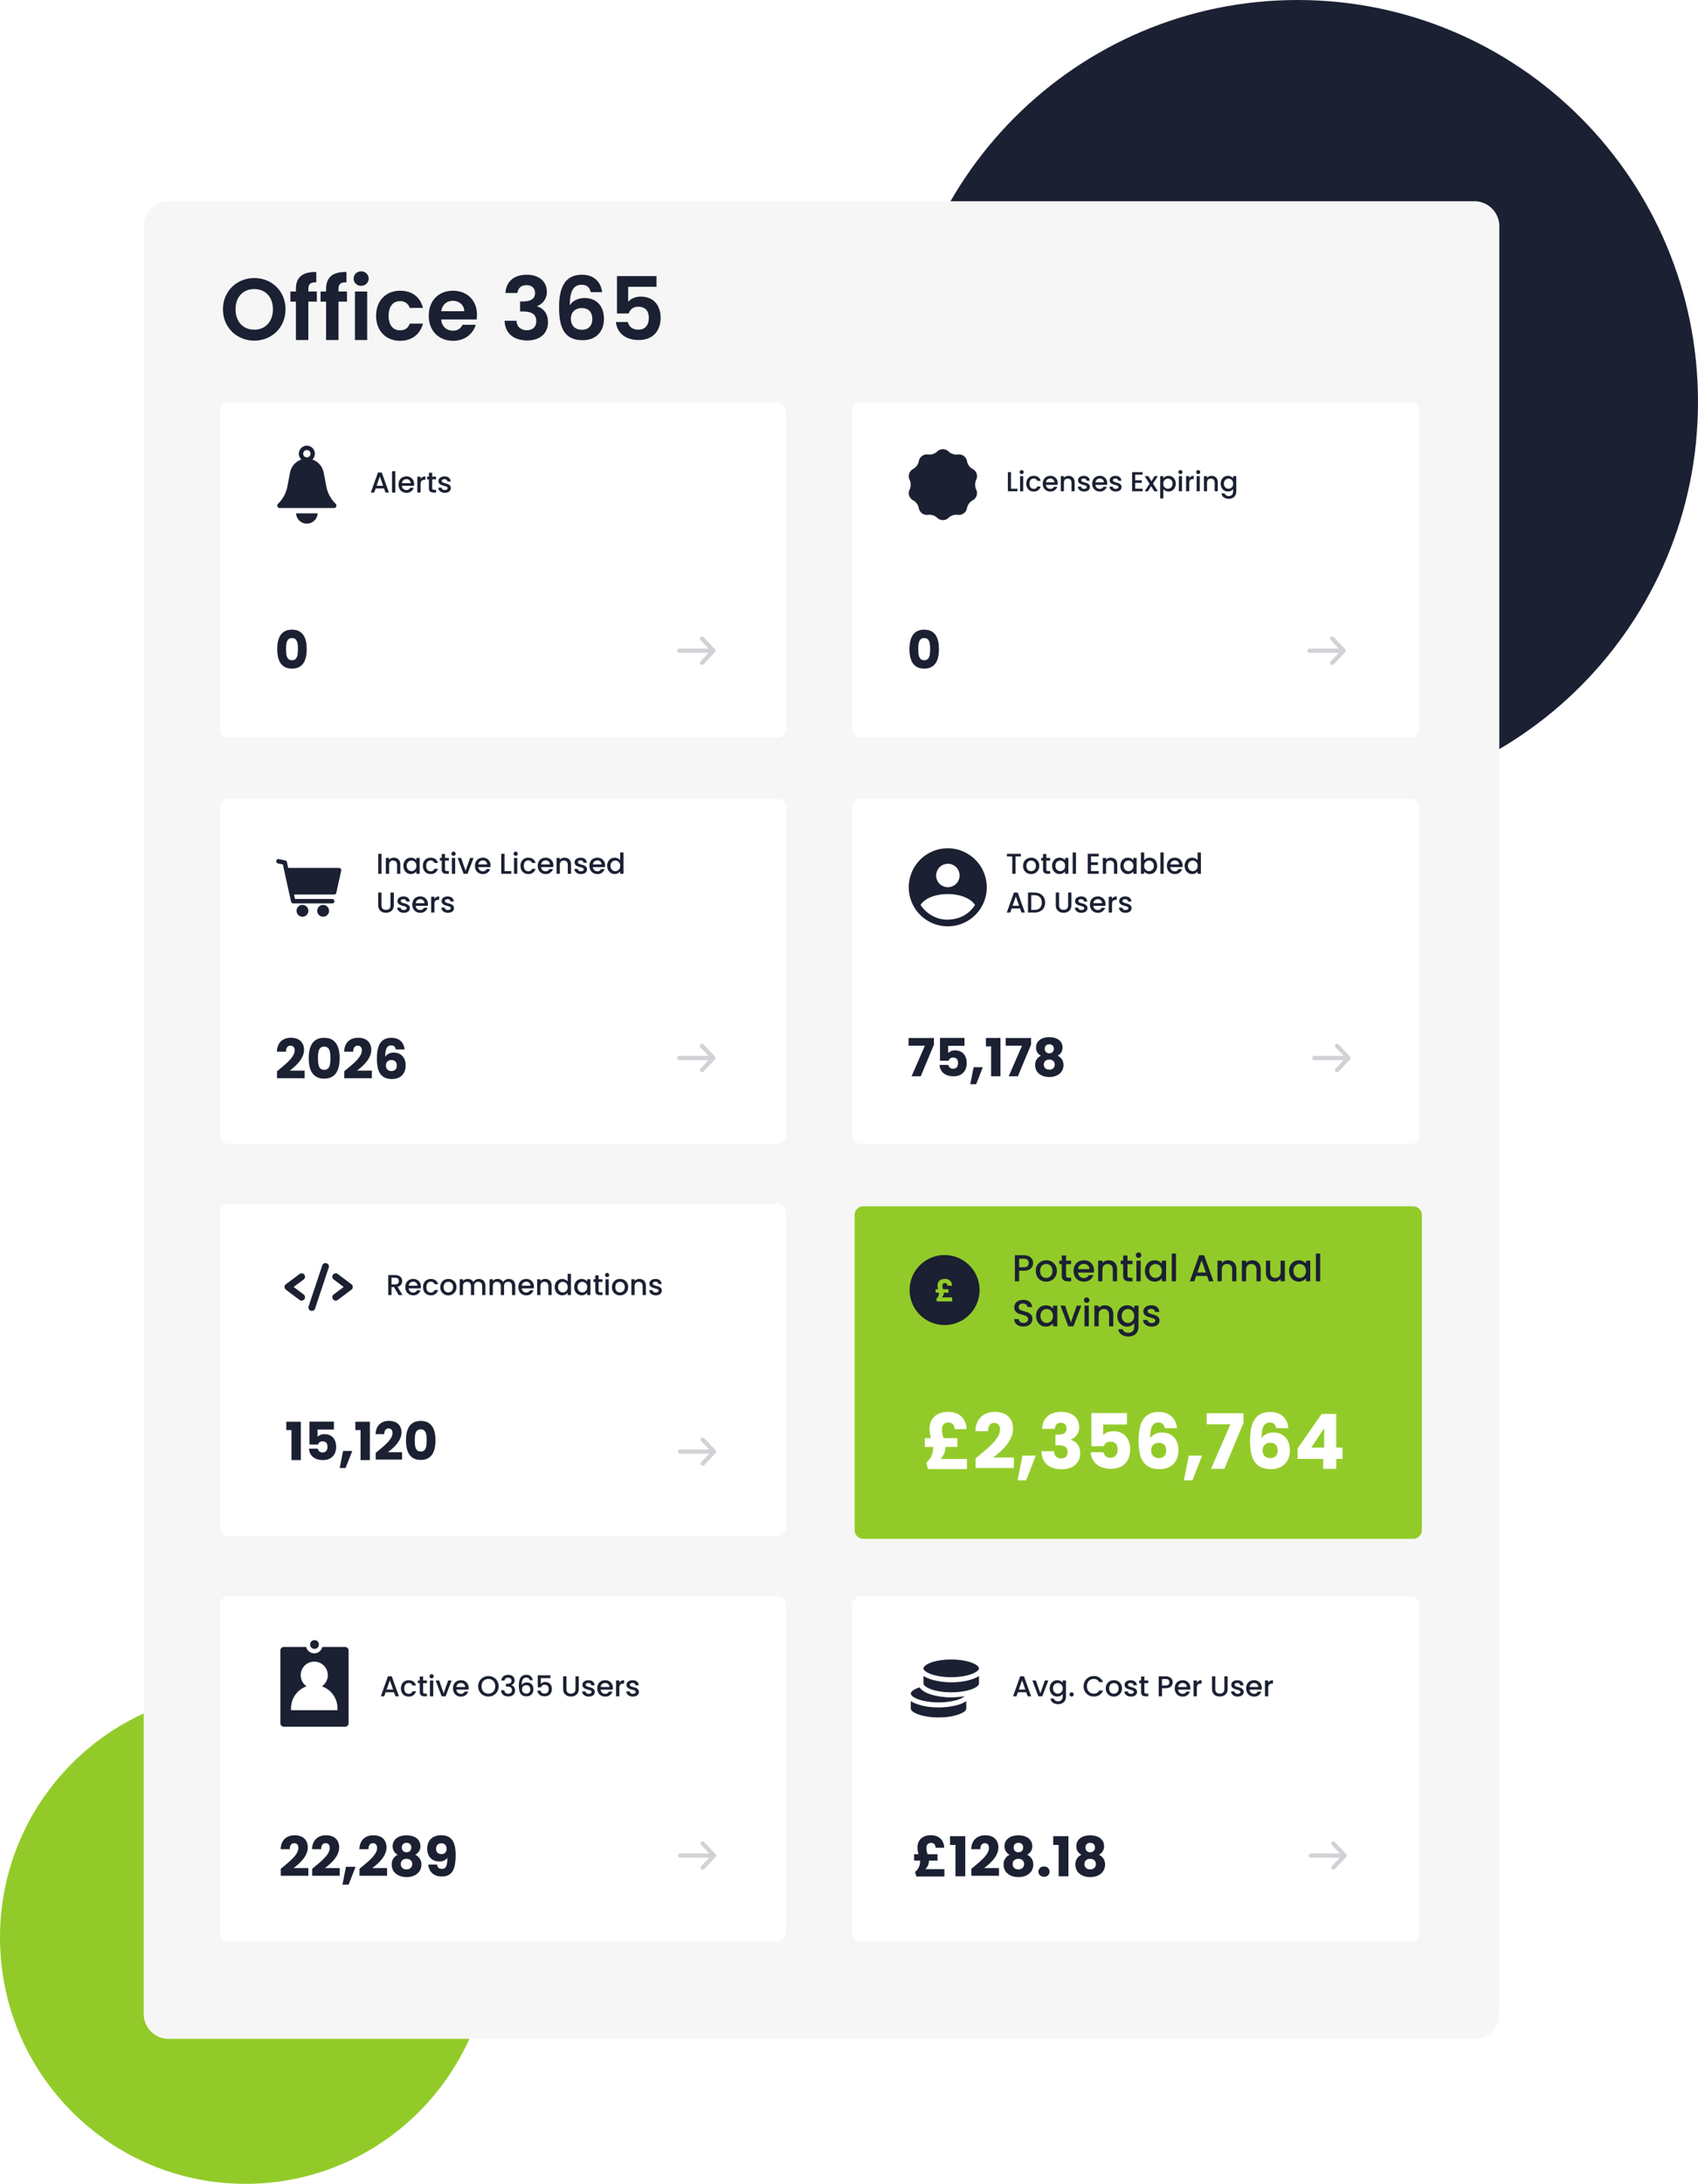 <svg xmlns="http://www.w3.org/2000/svg" xmlns:xlink="http://www.w3.org/1999/xlink" width="1359" height="1747" viewBox="0 0 1359 1747">
  <defs>
    <filter id="Path_541" x="654" y="935" width="514" height="326" filterUnits="userSpaceOnUse">
      <feOffset dx="2" dy="2" input="SourceAlpha"/>
      <feGaussianBlur stdDeviation="10" result="blur"/>
      <feFlood flood-color="#1b2032" flood-opacity="0.149"/>
      <feComposite operator="in" in2="blur"/>
      <feComposite in="SourceGraphic"/>
    </filter>
  </defs>
  <g id="Group_607" data-name="Group 607" transform="translate(10486 -3014)">
    <path id="Path_537" data-name="Path 537" d="M196.5,0C305.024,0,393,88.2,393,197S305.024,394,196.5,394,0,305.8,0,197,87.976,0,196.5,0Z" transform="translate(-10486 4367)" fill="#92cb29"/>
    <path id="Path_538" data-name="Path 538" d="M320.5,0C497.507,0,641,143.94,641,321.5S497.507,643,320.5,643,0,499.06,0,321.5,143.493,0,320.5,0Z" transform="translate(-9768 3014)" fill="#1b2032"/>
    <path id="Path_539" data-name="Path 539" d="M20,0H1065a20,20,0,0,1,20,20V1450a20,20,0,0,1-20,20H20a20,20,0,0,1-20-20V20A20,20,0,0,1,20,0Z" transform="translate(-10371 3175)" fill="#f6f6f6"/>
    <path id="Path_549" data-name="Path 549" d="M52.5-24.57c0-14.63-11.06-24.99-24.99-24.99C13.72-49.56,2.45-39.2,2.45-24.57,2.45-9.87,13.72.49,27.51.49,41.37.49,52.5-9.87,52.5-24.57Zm-39.97,0c0-9.94,6.09-16.17,14.98-16.17,8.82,0,14.91,6.23,14.91,16.17S36.33-8.26,27.51-8.26C18.62-8.26,12.53-14.63,12.53-24.57ZM60.83,0h9.94V-30.73h6.79v-8.05H70.77v-1.61c0-4.34,1.61-5.88,6.37-5.74v-8.26c-10.92-.28-16.31,4.13-16.31,13.65v1.96H56.42v8.05h4.41ZM84.98,0h9.94V-30.73h6.79v-8.05H94.92v-1.61c0-4.34,1.61-5.88,6.37-5.74v-8.26c-10.92-.28-16.31,4.13-16.31,13.65v1.96H80.57v8.05h4.41Zm23.1,0h9.8V-38.78h-9.8Zm4.97-43.4a5.789,5.789,0,0,0,6.02-5.74,5.789,5.789,0,0,0-6.02-5.74,5.747,5.747,0,0,0-6.02,5.74A5.747,5.747,0,0,0,113.05-43.4Zm11.97,24.01C125.02-7.21,133,.63,144.2.63c9.66,0,16.17-5.46,18.27-13.72H151.9c-1.19,3.5-3.71,5.32-7.77,5.32-5.46,0-9.1-4.06-9.1-11.62s3.64-11.69,9.1-11.69a7.618,7.618,0,0,1,7.77,5.39h10.57c-2.1-8.68-8.61-13.72-18.27-13.72C133-39.41,125.02-31.57,125.02-19.39Zm61.32-11.97c5.04,0,9.1,3.22,9.24,8.33H177.17C177.94-28.35,181.65-31.36,186.34-31.36Zm18.41,19.18H194.18a7.991,7.991,0,0,1-7.77,4.69c-4.9,0-8.82-3.22-9.31-8.96h28.35a22.907,22.907,0,0,0,.28-3.78c0-11.55-7.91-19.18-19.11-19.18-11.48,0-19.46,7.77-19.46,20.02,0,12.18,8.19,20.02,19.46,20.02C196.21.63,202.65-5.04,204.75-12.18Zm23.8-25.41h9.59c.35-3.22,2.38-6.3,7.14-6.3,4.48,0,6.93,2.38,6.93,6.37,0,5.04-4.2,6.65-9.94,6.65h-2.03v8.05h2.03c7.28,0,10.92,2.1,10.92,7.84,0,4.06-2.52,7.14-7.42,7.14-5.25,0-8.19-3.15-8.4-7.56h-9.52C228.27-4.69,235.9.35,245.98.35c10.71,0,16.59-6.16,16.59-14.49,0-6.93-3.43-11.13-8.61-12.74v-.28a11.834,11.834,0,0,0,7.7-11.55c0-7.56-5.6-13.51-16.1-13.51C235.76-52.22,229.04-47.04,228.55-37.59Zm77.35-.7c-.77-7.21-5.67-13.93-16.1-13.93-12.95,0-18.34,9.24-18.34,25.9,0,15.82,3.78,26.46,18.9,26.46,10.92,0,17.01-7.21,17.01-17.08,0-10.64-6.37-16.66-15.47-16.66-4.97,0-9.59,2.1-11.9,5.95.14-11.76,3.08-16.52,9.45-16.52,4.41,0,6.44,2.1,7.35,5.88ZM289.66-25.55c5.67,0,8.4,3.57,8.4,8.82s-3.15,8.54-8.19,8.54c-5.74,0-8.96-3.43-8.96-8.89C280.91-22.89,285.11-25.55,289.66-25.55ZM317.8-51.17v29.96h9.38a7.63,7.63,0,0,1,7.7-5.39c5.53,0,8.4,3.15,8.4,8.89,0,5.39-2.59,9.45-8.33,9.45-4.76,0-7.63-2.59-8.47-6.16h-9.52C317.8-6.09,324.1,0,335.09,0c11.62,0,17.64-7.42,17.64-17.85,0-7.91-4.06-16.87-15.96-16.87-4.27,0-8.12,1.82-10.01,4.13V-42.56h22.68v-8.61Z" transform="translate(-10310 3286)" fill="#1b2032"/>
    <path id="Path_550" data-name="Path 550" d="M7,0H446a7,7,0,0,1,7,7V261a7,7,0,0,1-7,7H7a7,7,0,0,1-7-7V7A7,7,0,0,1,7,0Z" transform="translate(-10310 3336)" fill="#fff"/>
    <path id="Path_551" data-name="Path 551" d="M7,0H446a7,7,0,0,1,7,7V269a7,7,0,0,1-7,7H7a7,7,0,0,1-7-7V7A7,7,0,0,1,7,0Z" transform="translate(-10310 3653)" fill="#fff"/>
    <path id="Path_552" data-name="Path 552" d="M7,0H447a7,7,0,0,1,7,7V261a7,7,0,0,1-7,7H7a7,7,0,0,1-7-7V7A7,7,0,0,1,7,0Z" transform="translate(-9804 3336)" fill="#fff"/>
    <path id="Path_540" data-name="Path 540" d="M7,0H447a7,7,0,0,1,7,7V269a7,7,0,0,1-7,7H7a7,7,0,0,1-7-7V7A7,7,0,0,1,7,0Z" transform="translate(-9804 4291)" fill="#fff"/>
    <path id="Path_553" data-name="Path 553" d="M7,0H446a7,7,0,0,1,7,7V269a7,7,0,0,1-7,7H7a7,7,0,0,1-7-7V7A7,7,0,0,1,7,0Z" transform="translate(-10310 4291)" fill="#fff"/>
    <path id="Path_542" data-name="Path 542" d="M7,0H447a7,7,0,0,1,7,7V269a7,7,0,0,1-7,7H7a7,7,0,0,1-7-7V7A7,7,0,0,1,7,0Z" transform="translate(-9804 3653)" fill="#fff"/>
    <path id="Path_554" data-name="Path 554" d="M7,0H446a7,7,0,0,1,7,7V259a7,7,0,0,1-7,7H7a7,7,0,0,1-7-7V7A7,7,0,0,1,7,0Z" transform="translate(-10310 3977)" fill="#fff"/>
    <g transform="matrix(1, 0, 0, 1, -10486, 3014)" filter="url(#Path_541)">
      <path id="Path_541-2" data-name="Path 541" d="M7,0H447a7,7,0,0,1,7,7V259a7,7,0,0,1-7,7H7a7,7,0,0,1-7-7V7A7,7,0,0,1,7,0Z" transform="translate(682 963)" fill="#92cb29"/>
    </g>
    <path id="Path_555" data-name="Path 555" d="M12.512,0h2.76L9.545-16.008H6.509L.782,0H3.519l1.15-3.266h6.693ZM10.626-5.405H5.405l2.622-7.429ZM17.756,0h2.622V-17.02H17.756ZM29.164-10.672a3.291,3.291,0,0,1,3.542,3.2H25.691A3.452,3.452,0,0,1,29.164-10.672Zm5.934,6.9H32.269A3.068,3.068,0,0,1,29.279-2a3.486,3.486,0,0,1-3.611-3.358h9.683a8.088,8.088,0,0,0,.092-1.288,5.91,5.91,0,0,0-6.164-6.233c-3.749,0-6.325,2.553-6.325,6.532S25.645.207,29.279.207A5.791,5.791,0,0,0,35.1-3.772Zm5.543-2.9c0-2.691,1.2-3.5,3.128-3.5h.667V-12.88a4.128,4.128,0,0,0-3.795,2.047v-1.84H38.019V0h2.622Zm6.624,3.151C47.265-.943,48.668,0,50.922,0h2.07V-2.185h-1.61c-1.1,0-1.472-.391-1.472-1.334v-7.015h3.082v-2.139H49.91v-3.151H47.265v3.151H45.77v2.139h1.495Zm17.6-.023c-.138-4.577-7.291-3.151-7.291-5.7,0-.851.736-1.426,2.139-1.426a2.1,2.1,0,0,1,2.369,1.863H64.7c-.138-2.53-2.024-4.071-4.9-4.071-2.99,0-4.876,1.633-4.876,3.657,0,4.646,7.36,3.22,7.36,5.7,0,.874-.805,1.518-2.323,1.518a2.312,2.312,0,0,1-2.53-1.886H54.717c.115,2.3,2.254,4.094,5.29,4.094C63,.207,64.86-1.4,64.86-3.542Z" transform="translate(-10190 3408)" fill="#1b2032"/>
    <path id="Path_556" data-name="Path 556" d="M1.725,0H4.347V-15.985H1.725ZM16.79,0h2.6V-7.475c0-3.542-2.231-5.405-5.2-5.405a4.875,4.875,0,0,0-3.772,1.656v-1.449H7.8V0h2.622V-7.084c0-2.323,1.265-3.519,3.2-3.519,1.909,0,3.174,1.2,3.174,3.519Zm5.06-6.394c0,3.91,2.645,6.6,5.934,6.6a5.455,5.455,0,0,0,4.439-2.093V0h2.645V-12.673H32.223v1.84A5.394,5.394,0,0,0,27.83-12.88C24.5-12.88,21.85-10.3,21.85-6.394Zm10.373.046A3.937,3.937,0,0,1,28.382-2.07a3.993,3.993,0,0,1-3.841-4.324A3.888,3.888,0,0,1,28.382-10.6,3.93,3.93,0,0,1,32.223-6.348Zm5.221,0c0,3.979,2.576,6.555,6.21,6.555A5.692,5.692,0,0,0,49.5-4H46.667a2.894,2.894,0,0,1-3.013,2c-2.116,0-3.519-1.564-3.519-4.347,0-2.76,1.4-4.324,3.519-4.324a2.962,2.962,0,0,1,3.013,2H49.5c-.713-2.668-2.737-4.209-5.842-4.209C40.02-12.88,37.444-10.3,37.444-6.348ZM52.532-3.519C52.532-.943,53.935,0,56.189,0h2.07V-2.185h-1.61c-1.1,0-1.472-.391-1.472-1.334v-7.015h3.082v-2.139H55.177v-3.151H52.532v3.151H51.037v2.139h1.495ZM60.674,0H63.3V-12.673H60.674Zm1.334-14.352a1.654,1.654,0,0,0,1.656-1.679,1.654,1.654,0,0,0-1.656-1.679,1.659,1.659,0,0,0-1.679,1.679A1.659,1.659,0,0,0,62.008-14.352Zm3.243,1.679L70.058,0h3.128l4.83-12.673H75.233L71.645-2.346,68.057-12.673Zm20.079,2a3.291,3.291,0,0,1,3.542,3.2H81.857A3.452,3.452,0,0,1,85.33-10.672Zm5.934,6.9H88.435A3.068,3.068,0,0,1,85.445-2a3.486,3.486,0,0,1-3.611-3.358h9.683a8.088,8.088,0,0,0,.092-1.288,5.91,5.91,0,0,0-6.164-6.233c-3.749,0-6.325,2.553-6.325,6.532S81.811.207,85.445.207A5.791,5.791,0,0,0,91.264-3.772Zm8.9-12.213V0h8.027V-2.116h-5.4V-15.985ZM110.377,0H113V-12.673h-2.622Zm1.334-14.352a1.654,1.654,0,0,0,1.656-1.679,1.654,1.654,0,0,0-1.656-1.679,1.659,1.659,0,0,0-1.679,1.679A1.659,1.659,0,0,0,111.711-14.352Zm3.864,8c0,3.979,2.576,6.555,6.21,6.555A5.692,5.692,0,0,0,127.627-4H124.8a2.894,2.894,0,0,1-3.013,2c-2.116,0-3.519-1.564-3.519-4.347,0-2.76,1.4-4.324,3.519-4.324a2.962,2.962,0,0,1,3.013,2h2.829c-.713-2.668-2.737-4.209-5.842-4.209C118.151-12.88,115.575-10.3,115.575-6.348Zm20.01-4.324a3.291,3.291,0,0,1,3.542,3.2h-7.015A3.452,3.452,0,0,1,135.585-10.672Zm5.934,6.9H138.69A3.068,3.068,0,0,1,135.7-2a3.486,3.486,0,0,1-3.611-3.358h9.683a8.088,8.088,0,0,0,.092-1.288A5.91,5.91,0,0,0,135.7-12.88c-3.749,0-6.325,2.553-6.325,6.532S132.066.207,135.7.207A5.791,5.791,0,0,0,141.519-3.772ZM153.433,0h2.6V-7.475c0-3.542-2.231-5.405-5.2-5.405a4.875,4.875,0,0,0-3.772,1.656v-1.449H144.44V0h2.622V-7.084c0-2.323,1.265-3.519,3.2-3.519,1.909,0,3.174,1.2,3.174,3.519ZM168.82-3.542c-.138-4.577-7.291-3.151-7.291-5.7,0-.851.736-1.426,2.139-1.426a2.1,2.1,0,0,1,2.369,1.863h2.622c-.138-2.53-2.024-4.071-4.9-4.071-2.99,0-4.876,1.633-4.876,3.657,0,4.646,7.36,3.22,7.36,5.7,0,.874-.805,1.518-2.323,1.518a2.312,2.312,0,0,1-2.53-1.886h-2.714c.115,2.3,2.254,4.094,5.29,4.094C166.957.207,168.82-1.4,168.82-3.542Zm8.165-7.13a3.291,3.291,0,0,1,3.542,3.2h-7.015A3.452,3.452,0,0,1,176.985-10.672Zm5.934,6.9H180.09A3.068,3.068,0,0,1,177.1-2a3.486,3.486,0,0,1-3.611-3.358h9.683a8.088,8.088,0,0,0,.092-1.288A5.91,5.91,0,0,0,177.1-12.88c-3.749,0-6.325,2.553-6.325,6.532S173.466.207,177.1.207A5.791,5.791,0,0,0,182.919-3.772Zm2.047-2.622c0,3.91,2.645,6.6,5.98,6.6a5.254,5.254,0,0,0,4.393-2.116V0h2.645V-17.02h-2.645V-10.9a5.837,5.837,0,0,0-4.37-1.978C187.611-12.88,184.966-10.3,184.966-6.394Zm10.373.046A3.937,3.937,0,0,1,191.5-2.07a3.993,3.993,0,0,1-3.841-4.324A3.888,3.888,0,0,1,191.5-10.6,3.93,3.93,0,0,1,195.339-6.348ZM1.7,25.158c0,4.071,2.852,6,6.21,6,3.335,0,6.279-1.932,6.279-6V15.015H11.569V25.2c0,2.484-1.4,3.657-3.634,3.657-2.208,0-3.611-1.173-3.611-3.657V15.015H1.7Zm25.346,2.3c-.138-4.577-7.291-3.151-7.291-5.7,0-.851.736-1.426,2.139-1.426a2.1,2.1,0,0,1,2.369,1.863h2.622c-.138-2.53-2.024-4.071-4.9-4.071-2.99,0-4.876,1.633-4.876,3.657,0,4.646,7.36,3.22,7.36,5.7,0,.874-.805,1.518-2.323,1.518a2.312,2.312,0,0,1-2.53-1.886H16.905c.115,2.3,2.254,4.094,5.29,4.094C25.185,31.207,27.048,29.6,27.048,27.458Zm8.165-7.13a3.291,3.291,0,0,1,3.542,3.2H31.74A3.452,3.452,0,0,1,35.213,20.328Zm5.934,6.9H38.318A3.068,3.068,0,0,1,35.328,29a3.486,3.486,0,0,1-3.611-3.358H41.4a8.088,8.088,0,0,0,.092-1.288,5.91,5.91,0,0,0-6.164-6.233C31.579,18.12,29,20.673,29,24.652s2.691,6.555,6.325,6.555A5.791,5.791,0,0,0,41.147,27.228Zm5.543-2.9c0-2.691,1.2-3.5,3.128-3.5h.667V18.12a4.128,4.128,0,0,0-3.8,2.047v-1.84H44.068V31H46.69Zm15.663,3.128c-.138-4.577-7.291-3.151-7.291-5.7,0-.851.736-1.426,2.139-1.426a2.1,2.1,0,0,1,2.369,1.863h2.622c-.138-2.53-2.024-4.071-4.9-4.071-2.99,0-4.876,1.633-4.876,3.657,0,4.646,7.36,3.22,7.36,5.7,0,.874-.805,1.518-2.323,1.518a2.312,2.312,0,0,1-2.53-1.886H52.21c.115,2.3,2.254,4.094,5.29,4.094C60.49,31.207,62.353,29.6,62.353,27.458Z" transform="translate(-10185 3713)" fill="#1b2032"/>
    <path id="Path_557" data-name="Path 557" d="M1.65-15.29V0H9.328V-2.024H4.158V-15.29ZM11.418,0h2.508V-12.122H11.418Zm1.276-13.728a1.582,1.582,0,0,0,1.584-1.606,1.582,1.582,0,0,0-1.584-1.606,1.587,1.587,0,0,0-1.606,1.606A1.587,1.587,0,0,0,12.694-13.728Zm3.7,7.656C16.39-2.266,18.854.2,22.33.2a5.445,5.445,0,0,0,5.588-4.026H25.212A2.768,2.768,0,0,1,22.33-1.914c-2.024,0-3.366-1.5-3.366-4.158,0-2.64,1.342-4.136,3.366-4.136a2.833,2.833,0,0,1,2.882,1.914h2.706c-.682-2.552-2.618-4.026-5.588-4.026C18.854-12.32,16.39-9.856,16.39-6.072Zm19.14-4.136A3.148,3.148,0,0,1,38.918-7.15h-6.71A3.3,3.3,0,0,1,35.53-10.208Zm5.676,6.6H38.5a2.935,2.935,0,0,1-2.86,1.694,3.334,3.334,0,0,1-3.454-3.212h9.262a7.737,7.737,0,0,0,.088-1.232,5.653,5.653,0,0,0-5.9-5.962c-3.586,0-6.05,2.442-6.05,6.248A5.881,5.881,0,0,0,35.64.2,5.539,5.539,0,0,0,41.206-3.608ZM52.6,0h2.486V-7.15c0-3.388-2.134-5.17-4.972-5.17a4.663,4.663,0,0,0-3.608,1.584v-1.386H44V0h2.508V-6.776c0-2.222,1.21-3.366,3.058-3.366C51.392-10.142,52.6-9,52.6-6.776ZM67.32-3.388c-.132-4.378-6.974-3.014-6.974-5.456,0-.814.7-1.364,2.046-1.364a2,2,0,0,1,2.266,1.782h2.508c-.132-2.42-1.936-3.894-4.686-3.894-2.86,0-4.664,1.562-4.664,3.5,0,4.444,7.04,3.08,7.04,5.456,0,.836-.77,1.452-2.222,1.452a2.212,2.212,0,0,1-2.42-1.8h-2.6C57.728-1.518,59.774.2,62.678.2,65.538.2,67.32-1.342,67.32-3.388Zm7.81-6.82A3.148,3.148,0,0,1,78.518-7.15h-6.71A3.3,3.3,0,0,1,75.13-10.208Zm5.676,6.6H78.1a2.935,2.935,0,0,1-2.86,1.694,3.334,3.334,0,0,1-3.454-3.212h9.262a7.737,7.737,0,0,0,.088-1.232,5.653,5.653,0,0,0-5.9-5.962c-3.586,0-6.05,2.442-6.05,6.248A5.881,5.881,0,0,0,75.24.2,5.539,5.539,0,0,0,80.806-3.608Zm11.836.22C92.51-7.766,85.668-6.4,85.668-8.844c0-.814.7-1.364,2.046-1.364A2,2,0,0,1,89.98-8.426h2.508c-.132-2.42-1.936-3.894-4.686-3.894-2.86,0-4.664,1.562-4.664,3.5,0,4.444,7.04,3.08,7.04,5.456,0,.836-.77,1.452-2.222,1.452a2.212,2.212,0,0,1-2.42-1.8h-2.6C83.05-1.518,85.1.2,88,.2,90.86.2,92.642-1.342,92.642-3.388Zm16.874-11.924h-8.448V0h8.448V-2.046h-5.94V-6.732h5.28V-8.778h-5.28v-4.488h5.94ZM118.866,0H121.7l-3.916-6.138,3.916-5.984h-2.618l-2.464,4.114L114-12.122h-2.838l3.916,6.16L111.166,0h2.618l2.464-4.114Zm7.216-10.34v-1.782h-2.508V5.764h2.508V-1.76A5.48,5.48,0,0,0,130.306.2c3.19,0,5.7-2.574,5.7-6.314s-2.508-6.2-5.7-6.2A5.289,5.289,0,0,0,126.082-10.34Zm7.37,4.224a3.822,3.822,0,0,1-3.7,4.136,3.779,3.779,0,0,1-3.674-4.092,3.772,3.772,0,0,1,3.674-4.07A3.723,3.723,0,0,1,133.452-6.116ZM138.49,0H141V-12.122H138.49Zm1.276-13.728a1.582,1.582,0,0,0,1.584-1.606,1.582,1.582,0,0,0-1.584-1.606,1.587,1.587,0,0,0-1.606,1.606A1.587,1.587,0,0,0,139.766-13.728Zm7.04,7.348c0-2.574,1.144-3.344,2.992-3.344h.638v-2.6a3.949,3.949,0,0,0-3.63,1.958v-1.76H144.3V0h2.508ZM152.746,0h2.508V-12.122h-2.508Zm1.276-13.728a1.582,1.582,0,0,0,1.584-1.606,1.582,1.582,0,0,0-1.584-1.606,1.587,1.587,0,0,0-1.606,1.606A1.587,1.587,0,0,0,154.022-13.728ZM167.156,0h2.486V-7.15c0-3.388-2.134-5.17-4.972-5.17a4.663,4.663,0,0,0-3.608,1.584v-1.386h-2.508V0h2.508V-6.776c0-2.222,1.21-3.366,3.058-3.366,1.826,0,3.036,1.144,3.036,3.366ZM172-6.116c0,3.74,2.53,6.314,5.72,6.314a5.2,5.2,0,0,0,4.2-2.024V.2c0,2.42-1.452,3.608-3.388,3.608a3.379,3.379,0,0,1-3.454-2.112H172.59c.308,2.684,2.706,4.29,5.94,4.29,3.784,0,5.918-2.486,5.918-5.786v-12.32h-2.53v1.76a5.135,5.135,0,0,0-4.2-1.958C174.526-12.32,172-9.856,172-6.116Zm9.922.044a3.766,3.766,0,0,1-3.674,4.092,3.819,3.819,0,0,1-3.674-4.136,3.719,3.719,0,0,1,3.674-4.026A3.759,3.759,0,0,1,181.918-6.072Z" transform="translate(-9681 3407)" fill="#1b2032"/>
    <path id="Path_543" data-name="Path 543" d="M12.512,0h2.76L9.545-16.008H6.509L.782,0H3.519l1.15-3.266h6.693ZM10.626-5.405H5.405l2.622-7.429Zm5.635-7.268L21.068,0H24.2l4.83-12.673H26.243L22.655-2.346,19.067-12.673ZM30.13-6.394c0,3.91,2.645,6.6,5.98,6.6A5.44,5.44,0,0,0,40.5-1.909V.207c0,2.53-1.518,3.772-3.542,3.772A3.533,3.533,0,0,1,33.35,1.771h-2.6c.322,2.806,2.829,4.485,6.21,4.485,3.956,0,6.187-2.6,6.187-6.049v-12.88H40.5v1.84A5.368,5.368,0,0,0,36.11-12.88C32.775-12.88,30.13-10.3,30.13-6.394ZM40.5-6.348A3.937,3.937,0,0,1,36.662-2.07a3.993,3.993,0,0,1-3.841-4.324A3.888,3.888,0,0,1,36.662-10.6,3.93,3.93,0,0,1,40.5-6.348Zm8.809,4.83A1.654,1.654,0,0,0,47.656-3.2a1.659,1.659,0,0,0-1.679,1.679A1.659,1.659,0,0,0,47.656.161,1.654,1.654,0,0,0,49.312-1.518Zm7.935-6.509A7.982,7.982,0,0,0,65.412.138a7.6,7.6,0,0,0,7.429-4.784H69.69a4.466,4.466,0,0,1-4.278,2.507c-3.174,0-5.474-2.277-5.474-5.888s2.3-5.865,5.474-5.865a4.466,4.466,0,0,1,4.278,2.507h3.151a7.62,7.62,0,0,0-7.429-4.807A8,8,0,0,0,57.247-8.027ZM87.975-6.348a6.25,6.25,0,0,0-6.463-6.532,6.25,6.25,0,0,0-6.463,6.532A6.179,6.179,0,0,0,81.4.207,6.348,6.348,0,0,0,87.975-6.348Zm-10.258,0c0-2.875,1.771-4.255,3.749-4.255,1.955,0,3.818,1.38,3.818,4.255S83.352-2.07,81.4-2.07C79.419-2.07,77.717-3.473,77.717-6.348Zm22.31,2.806c-.138-4.577-7.291-3.151-7.291-5.7,0-.851.736-1.426,2.139-1.426a2.1,2.1,0,0,1,2.369,1.863h2.622c-.138-2.53-2.024-4.071-4.9-4.071-2.99,0-4.876,1.633-4.876,3.657,0,4.646,7.36,3.22,7.36,5.7,0,.874-.805,1.518-2.323,1.518A2.312,2.312,0,0,1,92.6-3.887H89.884C90-1.587,92.138.207,95.174.207,98.164.207,100.027-1.4,100.027-3.542Zm3.243.023c0,2.576,1.4,3.519,3.657,3.519H109V-2.185h-1.61c-1.1,0-1.472-.391-1.472-1.334v-7.015H109v-2.139h-3.082v-3.151H103.27v3.151h-1.5v2.139h1.5Zm16.744-5.106v-5.221h2.9c2.047,0,2.967.966,2.967,2.622,0,1.61-.92,2.6-2.967,2.6Zm8.556-2.6c0-2.6-1.863-4.761-5.658-4.761h-5.52V0h2.622V-6.486h2.9C127.075-6.486,128.57-8.947,128.57-11.224Zm7.843.552a3.291,3.291,0,0,1,3.542,3.2H132.94A3.452,3.452,0,0,1,136.413-10.672Zm5.934,6.9h-2.829A3.068,3.068,0,0,1,136.528-2a3.486,3.486,0,0,1-3.611-3.358H142.6a8.088,8.088,0,0,0,.092-1.288,5.91,5.91,0,0,0-6.164-6.233c-3.749,0-6.325,2.553-6.325,6.532S132.894.207,136.528.207A5.791,5.791,0,0,0,142.347-3.772Zm5.543-2.9c0-2.691,1.2-3.5,3.128-3.5h.667V-12.88a4.128,4.128,0,0,0-3.795,2.047v-1.84h-2.622V0h2.622Zm12.167.828c0,4.071,2.852,6,6.21,6,3.335,0,6.279-1.932,6.279-6V-15.985h-2.622V-5.8c0,2.484-1.4,3.657-3.634,3.657-2.208,0-3.611-1.173-3.611-3.657V-15.985h-2.622Zm25.346,2.3c-.138-4.577-7.291-3.151-7.291-5.7,0-.851.736-1.426,2.139-1.426a2.1,2.1,0,0,1,2.369,1.863h2.622c-.138-2.53-2.024-4.071-4.9-4.071-2.99,0-4.876,1.633-4.876,3.657,0,4.646,7.36,3.22,7.36,5.7,0,.874-.805,1.518-2.323,1.518a2.312,2.312,0,0,1-2.53-1.886H175.26c.115,2.3,2.254,4.094,5.29,4.094C183.54.207,185.4-1.4,185.4-3.542Zm8.165-7.13a3.291,3.291,0,0,1,3.542,3.2H190.1A3.452,3.452,0,0,1,193.568-10.672Zm5.934,6.9h-2.829A3.068,3.068,0,0,1,193.683-2a3.486,3.486,0,0,1-3.611-3.358h9.683a8.088,8.088,0,0,0,.092-1.288,5.91,5.91,0,0,0-6.164-6.233c-3.749,0-6.325,2.553-6.325,6.532S190.049.207,193.683.207A5.791,5.791,0,0,0,199.5-3.772Zm5.543-2.9c0-2.691,1.2-3.5,3.128-3.5h.667V-12.88a4.128,4.128,0,0,0-3.795,2.047v-1.84h-2.622V0h2.622Z" transform="translate(-9676 4371)" fill="#1b2032"/>
    <path id="Path_558" data-name="Path 558" d="M12.512,0h2.76L9.545-16.008H6.509L.782,0H3.519l1.15-3.266h6.693ZM10.626-5.405H5.405l2.622-7.429Zm6.256-.943c0,3.979,2.576,6.555,6.21,6.555A5.692,5.692,0,0,0,28.934-4H26.1a2.894,2.894,0,0,1-3.013,2c-2.116,0-3.519-1.564-3.519-4.347,0-2.76,1.4-4.324,3.519-4.324a2.962,2.962,0,0,1,3.013,2h2.829c-.713-2.668-2.737-4.209-5.842-4.209C19.458-12.88,16.882-10.3,16.882-6.348ZM31.97-3.519C31.97-.943,33.373,0,35.627,0H37.7V-2.185h-1.61c-1.1,0-1.472-.391-1.472-1.334v-7.015H37.7v-2.139H34.615v-3.151H31.97v3.151h-1.5v2.139h1.5ZM40.112,0h2.622V-12.673H40.112Zm1.334-14.352A1.654,1.654,0,0,0,43.1-16.031a1.654,1.654,0,0,0-1.656-1.679,1.659,1.659,0,0,0-1.679,1.679A1.659,1.659,0,0,0,41.446-14.352Zm3.243,1.679L49.5,0h3.128l4.83-12.673H54.671L51.083-2.346,47.495-12.673Zm20.079,2a3.291,3.291,0,0,1,3.542,3.2H61.3A3.452,3.452,0,0,1,64.768-10.672Zm5.934,6.9H67.873A3.068,3.068,0,0,1,64.883-2a3.486,3.486,0,0,1-3.611-3.358h9.683a8.088,8.088,0,0,0,.092-1.288,5.91,5.91,0,0,0-6.164-6.233c-3.749,0-6.325,2.553-6.325,6.532S61.249.207,64.883.207A5.791,5.791,0,0,0,70.7-3.772ZM95.059-8.027a7.969,7.969,0,0,0-8.165-8.165,8,8,0,0,0-8.165,8.165A8,8,0,0,0,86.894.161,7.974,7.974,0,0,0,95.059-8.027Zm-13.639,0c0-3.611,2.3-5.865,5.474-5.865s5.474,2.254,5.474,5.865-2.3,5.911-5.474,5.911S81.42-4.416,81.42-8.027Zm15.824-4.6H99.8a2.605,2.605,0,0,1,2.852-2.277c1.794,0,2.737.966,2.737,2.415,0,1.794-1.449,2.484-3.818,2.507h-.621V-7.82h.6c2.737,0,4.163.759,4.163,2.967a2.63,2.63,0,0,1-2.921,2.76,2.961,2.961,0,0,1-3.243-2.76h-2.53c.161,3.289,2.622,4.945,5.8,4.945,3.5,0,5.382-2.024,5.382-4.692a4.084,4.084,0,0,0-2.875-4.3v-.092a3.916,3.916,0,0,0,2.576-3.8c0-2.438-1.817-4.37-5.152-4.37C99.682-17.158,97.428-15.525,97.244-12.627Zm25.139-.253a4.813,4.813,0,0,0-5.175-4.3c-4.186,0-5.934,3.174-5.934,8.418,0,5.336,1.265,8.763,6.141,8.763,3.588,0,5.5-2.415,5.5-5.589,0-3.5-2.139-5.52-5.152-5.52a4.839,4.839,0,0,0-4.232,2.116c.069-4.393,1.288-6,3.657-6a2.508,2.508,0,0,1,2.783,2.116Zm-5.2,3.979c2.208,0,3.22,1.426,3.22,3.427a3,3,0,0,1-3.128,3.289,3.179,3.179,0,0,1-3.45-3.45A3.131,3.131,0,0,1,117.185-8.9Zm9.223-7.912V-7.13h2.484A3.025,3.025,0,0,1,131.9-9.223c2.185,0,3.266,1.242,3.266,3.427,0,2.07-1.012,3.611-3.266,3.611a3.127,3.127,0,0,1-3.312-2.346H126.04C126.431-1.909,128.432,0,131.882,0c3.887,0,5.8-2.53,5.8-5.865,0-2.53-1.265-5.589-5.382-5.589a4.493,4.493,0,0,0-3.473,1.518v-4.577h7.705v-2.3ZM146.717-5.842c0,4.071,2.852,6,6.21,6,3.335,0,6.279-1.932,6.279-6V-15.985h-2.622V-5.8c0,2.484-1.4,3.657-3.634,3.657-2.208,0-3.611-1.173-3.611-3.657V-15.985h-2.622Zm25.346,2.3c-.138-4.577-7.291-3.151-7.291-5.7,0-.851.736-1.426,2.139-1.426a2.1,2.1,0,0,1,2.369,1.863H171.9c-.138-2.53-2.024-4.071-4.9-4.071-2.99,0-4.876,1.633-4.876,3.657,0,4.646,7.36,3.22,7.36,5.7,0,.874-.805,1.518-2.323,1.518a2.312,2.312,0,0,1-2.53-1.886H161.92c.115,2.3,2.254,4.094,5.29,4.094C170.2.207,172.063-1.4,172.063-3.542Zm8.165-7.13a3.291,3.291,0,0,1,3.542,3.2h-7.015A3.452,3.452,0,0,1,180.228-10.672Zm5.934,6.9h-2.829A3.068,3.068,0,0,1,180.343-2a3.486,3.486,0,0,1-3.611-3.358h9.683a8.088,8.088,0,0,0,.092-1.288,5.91,5.91,0,0,0-6.164-6.233c-3.749,0-6.325,2.553-6.325,6.532S176.709.207,180.343.207A5.791,5.791,0,0,0,186.162-3.772Zm5.543-2.9c0-2.691,1.2-3.5,3.128-3.5h.667V-12.88a4.128,4.128,0,0,0-3.795,2.047v-1.84h-2.622V0h2.622Zm15.663,3.128c-.138-4.577-7.291-3.151-7.291-5.7,0-.851.736-1.426,2.139-1.426a2.1,2.1,0,0,1,2.369,1.863h2.622c-.138-2.53-2.024-4.071-4.9-4.071-2.99,0-4.876,1.633-4.876,3.657,0,4.646,7.36,3.22,7.36,5.7,0,.874-.805,1.518-2.323,1.518a2.312,2.312,0,0,1-2.53-1.886h-2.714c.115,2.3,2.254,4.094,5.29,4.094C205.505.207,207.368-1.4,207.368-3.542Z" transform="translate(-10182 4371)" fill="#1b2032"/>
    <path id="Path_544" data-name="Path 544" d="M.9-13.846H5.175V0H7.8V-13.846h4.255v-2.139H.9Zm25.875,7.5a6.25,6.25,0,0,0-6.463-6.532,6.25,6.25,0,0,0-6.463,6.532A6.179,6.179,0,0,0,20.194.207,6.348,6.348,0,0,0,26.772-6.348Zm-10.258,0c0-2.875,1.771-4.255,3.749-4.255,1.955,0,3.818,1.38,3.818,4.255S22.149-2.07,20.194-2.07C18.216-2.07,16.514-3.473,16.514-6.348ZM29.785-3.519C29.785-.943,31.188,0,33.442,0h2.07V-2.185H33.9c-1.1,0-1.472-.391-1.472-1.334v-7.015h3.082v-2.139H32.43v-3.151H29.785v3.151h-1.5v2.139h1.5Zm7.268-2.875c0,3.91,2.645,6.6,5.934,6.6a5.455,5.455,0,0,0,4.439-2.093V0h2.645V-12.673H47.426v1.84a5.394,5.394,0,0,0-4.393-2.047C39.7-12.88,37.053-10.3,37.053-6.394Zm10.373.046A3.937,3.937,0,0,1,43.585-2.07a3.993,3.993,0,0,1-3.841-4.324A3.888,3.888,0,0,1,43.585-10.6,3.93,3.93,0,0,1,47.426-6.348ZM53.521,0h2.622V-17.02H53.521ZM74.4-16.008H65.573V0H74.4V-2.139h-6.21v-4.9h5.52V-9.177h-5.52v-4.692H74.4ZM86.618,0h2.6V-7.475c0-3.542-2.231-5.405-5.2-5.405a4.875,4.875,0,0,0-3.772,1.656v-1.449H77.625V0h2.622V-7.084c0-2.323,1.265-3.519,3.2-3.519,1.909,0,3.174,1.2,3.174,3.519Zm5.06-6.394c0,3.91,2.645,6.6,5.934,6.6a5.455,5.455,0,0,0,4.439-2.093V0H104.7V-12.673h-2.645v1.84a5.394,5.394,0,0,0-4.393-2.047C94.323-12.88,91.678-10.3,91.678-6.394Zm10.373.046A3.937,3.937,0,0,1,98.21-2.07a3.993,3.993,0,0,1-3.841-4.324A3.888,3.888,0,0,1,98.21-10.6,3.93,3.93,0,0,1,102.051-6.348Zm8.717-4.439V-17.02h-2.622V0h2.622V-1.84A5.386,5.386,0,0,0,115.184.207c3.335,0,5.957-2.691,5.957-6.6s-2.6-6.486-5.957-6.486A5.418,5.418,0,0,0,110.768-10.787Zm7.705,4.393a4,4,0,0,1-3.864,4.324,3.951,3.951,0,0,1-3.841-4.278,3.943,3.943,0,0,1,3.841-4.255A3.892,3.892,0,0,1,118.473-6.394ZM123.74,0h2.622V-17.02H123.74Zm11.408-10.672a3.291,3.291,0,0,1,3.542,3.2h-7.015A3.452,3.452,0,0,1,135.148-10.672Zm5.934,6.9h-2.829A3.068,3.068,0,0,1,135.263-2a3.486,3.486,0,0,1-3.611-3.358h9.683a8.088,8.088,0,0,0,.092-1.288,5.91,5.91,0,0,0-6.164-6.233c-3.749,0-6.325,2.553-6.325,6.532S131.629.207,135.263.207A5.791,5.791,0,0,0,141.082-3.772Zm2.047-2.622c0,3.91,2.645,6.6,5.98,6.6A5.254,5.254,0,0,0,153.5-1.909V0h2.645V-17.02H153.5V-10.9a5.837,5.837,0,0,0-4.37-1.978C145.774-12.88,143.129-10.3,143.129-6.394Zm10.373.046a3.937,3.937,0,0,1-3.841,4.278,3.993,3.993,0,0,1-3.841-4.324,3.888,3.888,0,0,1,3.841-4.209A3.93,3.93,0,0,1,153.5-6.348ZM12.512,31h2.76L9.545,14.992H6.509L.782,31H3.519l1.15-3.266h6.693Zm-1.886-5.405H5.405l2.622-7.429Zm12.351-10.58H17.756V31h5.221c5.129,0,8.487-3.013,8.487-7.935C31.464,18.12,28.106,15.015,22.977,15.015Zm-2.6,13.846V17.154h2.6c3.772,0,5.8,2.254,5.8,5.911,0,3.634-2.024,5.8-5.8,5.8Zm19.642-3.7c0,4.071,2.852,6,6.21,6,3.335,0,6.279-1.932,6.279-6V15.015H49.887V25.2c0,2.484-1.4,3.657-3.634,3.657-2.208,0-3.611-1.173-3.611-3.657V15.015H40.02Zm25.346,2.3c-.138-4.577-7.291-3.151-7.291-5.7,0-.851.736-1.426,2.139-1.426a2.1,2.1,0,0,1,2.369,1.863h2.622c-.138-2.53-2.024-4.071-4.9-4.071-2.99,0-4.876,1.633-4.876,3.657,0,4.646,7.36,3.22,7.36,5.7,0,.874-.805,1.518-2.323,1.518a2.312,2.312,0,0,1-2.53-1.886H55.223c.115,2.3,2.254,4.094,5.29,4.094C63.5,31.207,65.366,29.6,65.366,27.458Zm8.165-7.13a3.291,3.291,0,0,1,3.542,3.2H70.058A3.452,3.452,0,0,1,73.531,20.328Zm5.934,6.9H76.636A3.068,3.068,0,0,1,73.646,29a3.486,3.486,0,0,1-3.611-3.358h9.683a8.088,8.088,0,0,0,.092-1.288,5.91,5.91,0,0,0-6.164-6.233c-3.749,0-6.325,2.553-6.325,6.532s2.691,6.555,6.325,6.555A5.791,5.791,0,0,0,79.465,27.228Zm5.543-2.9c0-2.691,1.2-3.5,3.128-3.5H88.8V18.12a4.128,4.128,0,0,0-3.795,2.047v-1.84H82.386V31h2.622Zm15.663,3.128c-.138-4.577-7.291-3.151-7.291-5.7,0-.851.736-1.426,2.139-1.426a2.1,2.1,0,0,1,2.369,1.863h2.622c-.138-2.53-2.024-4.071-4.9-4.071-2.99,0-4.876,1.633-4.876,3.657,0,4.646,7.36,3.22,7.36,5.7,0,.874-.805,1.518-2.323,1.518a2.312,2.312,0,0,1-2.53-1.886H90.528c.115,2.3,2.254,4.094,5.29,4.094C98.808,31.207,100.671,29.6,100.671,27.458Z" transform="translate(-9681 3713)" fill="#1b2032"/>
    <path id="Path_559" data-name="Path 559" d="M10.212-11.2c0,1.587-.92,2.714-2.967,2.714h-2.9v-5.359h2.9C9.292-13.846,10.212-12.811,10.212-11.2ZM1.725-15.985V0H4.347V-6.394h2L10.028,0h3.128L9.2-6.624A4.55,4.55,0,0,0,12.9-11.2c0-2.6-1.863-4.784-5.658-4.784ZM21.6-10.672a3.291,3.291,0,0,1,3.542,3.2H18.124A3.452,3.452,0,0,1,21.6-10.672Zm5.934,6.9H24.7A3.068,3.068,0,0,1,21.712-2,3.486,3.486,0,0,1,18.1-5.359h9.683a8.088,8.088,0,0,0,.092-1.288,5.91,5.91,0,0,0-6.164-6.233c-3.749,0-6.325,2.553-6.325,6.532S18.078.207,21.712.207A5.791,5.791,0,0,0,27.531-3.772Zm2.047-2.576c0,3.979,2.576,6.555,6.21,6.555A5.692,5.692,0,0,0,41.63-4H38.8a2.894,2.894,0,0,1-3.013,2c-2.116,0-3.519-1.564-3.519-4.347,0-2.76,1.4-4.324,3.519-4.324a2.962,2.962,0,0,1,3.013,2H41.63c-.713-2.668-2.737-4.209-5.842-4.209C32.154-12.88,29.578-10.3,29.578-6.348Zm26.749,0a6.25,6.25,0,0,0-6.463-6.532A6.25,6.25,0,0,0,43.4-6.348,6.179,6.179,0,0,0,49.749.207,6.348,6.348,0,0,0,56.327-6.348Zm-10.258,0c0-2.875,1.771-4.255,3.749-4.255,1.955,0,3.818,1.38,3.818,4.255S51.7-2.07,49.749-2.07C47.771-2.07,46.069-3.473,46.069-6.348ZM76.889,0h2.6V-7.475c0-3.542-2.254-5.405-5.221-5.405a4.962,4.962,0,0,0-4.416,2.507A4.888,4.888,0,0,0,65.3-12.88a4.826,4.826,0,0,0-3.749,1.656v-1.449H58.926V0h2.622V-7.084c0-2.323,1.265-3.519,3.2-3.519,1.909,0,3.174,1.2,3.174,3.519V0h2.6V-7.084c0-2.323,1.265-3.519,3.2-3.519,1.909,0,3.174,1.2,3.174,3.519Zm23.9,0h2.6V-7.475c0-3.542-2.254-5.405-5.221-5.405a4.962,4.962,0,0,0-4.416,2.507,4.888,4.888,0,0,0-4.554-2.507,4.826,4.826,0,0,0-3.749,1.656v-1.449H82.823V0h2.622V-7.084c0-2.323,1.265-3.519,3.2-3.519,1.909,0,3.174,1.2,3.174,3.519V0h2.6V-7.084c0-2.323,1.265-3.519,3.2-3.519,1.909,0,3.174,1.2,3.174,3.519Zm11.27-10.672a3.291,3.291,0,0,1,3.542,3.2h-7.015A3.452,3.452,0,0,1,112.056-10.672Zm5.934,6.9h-2.829A3.068,3.068,0,0,1,112.171-2a3.486,3.486,0,0,1-3.611-3.358h9.683a8.088,8.088,0,0,0,.092-1.288,5.91,5.91,0,0,0-6.164-6.233c-3.749,0-6.325,2.553-6.325,6.532S108.537.207,112.171.207A5.791,5.791,0,0,0,117.99-3.772ZM129.9,0h2.6V-7.475c0-3.542-2.231-5.405-5.2-5.405a4.875,4.875,0,0,0-3.772,1.656v-1.449h-2.622V0h2.622V-7.084c0-2.323,1.265-3.519,3.2-3.519,1.909,0,3.174,1.2,3.174,3.519Zm5.06-6.394c0,3.91,2.645,6.6,5.98,6.6a5.254,5.254,0,0,0,4.393-2.116V0h2.645V-17.02h-2.645V-10.9a5.837,5.837,0,0,0-4.37-1.978C137.609-12.88,134.964-10.3,134.964-6.394Zm10.373.046A3.937,3.937,0,0,1,141.5-2.07a3.993,3.993,0,0,1-3.841-4.324A3.888,3.888,0,0,1,141.5-10.6,3.93,3.93,0,0,1,145.337-6.348Zm5.221-.046c0,3.91,2.645,6.6,5.934,6.6a5.455,5.455,0,0,0,4.439-2.093V0h2.645V-12.673h-2.645v1.84a5.394,5.394,0,0,0-4.393-2.047C153.2-12.88,150.558-10.3,150.558-6.394Zm10.373.046A3.937,3.937,0,0,1,157.09-2.07a3.993,3.993,0,0,1-3.841-4.324A3.888,3.888,0,0,1,157.09-10.6,3.93,3.93,0,0,1,160.931-6.348Zm6.509,2.829C167.44-.943,168.843,0,171.1,0h2.07V-2.185h-1.61c-1.1,0-1.472-.391-1.472-1.334v-7.015h3.082v-2.139h-3.082v-3.151H167.44v3.151h-1.5v2.139h1.5ZM175.582,0H178.2V-12.673h-2.622Zm1.334-14.352a1.654,1.654,0,0,0,1.656-1.679,1.654,1.654,0,0,0-1.656-1.679,1.659,1.659,0,0,0-1.679,1.679A1.659,1.659,0,0,0,176.916-14.352Zm16.813,8a6.25,6.25,0,0,0-6.463-6.532A6.25,6.25,0,0,0,180.8-6.348,6.179,6.179,0,0,0,187.151.207,6.348,6.348,0,0,0,193.729-6.348Zm-10.258,0c0-2.875,1.771-4.255,3.749-4.255,1.955,0,3.818,1.38,3.818,4.255s-1.932,4.278-3.887,4.278C185.173-2.07,183.471-3.473,183.471-6.348ZM205.321,0h2.6V-7.475c0-3.542-2.231-5.405-5.2-5.405a4.875,4.875,0,0,0-3.772,1.656v-1.449h-2.622V0h2.622V-7.084c0-2.323,1.265-3.519,3.2-3.519,1.909,0,3.174,1.2,3.174,3.519Zm15.387-3.542c-.138-4.577-7.291-3.151-7.291-5.7,0-.851.736-1.426,2.139-1.426a2.1,2.1,0,0,1,2.369,1.863h2.622c-.138-2.53-2.024-4.071-4.9-4.071-2.99,0-4.876,1.633-4.876,3.657,0,4.646,7.36,3.22,7.36,5.7,0,.874-.805,1.518-2.323,1.518a2.312,2.312,0,0,1-2.53-1.886h-2.714c.115,2.3,2.254,4.094,5.29,4.094C218.845.207,220.708-1.4,220.708-3.542Z" transform="translate(-10177 4050)" fill="#1b2032"/>
    <path id="Path_545" data-name="Path 545" d="M5.67-11.25v-6.81H9.45c2.67,0,3.87,1.26,3.87,3.42,0,2.1-1.2,3.39-3.87,3.39Zm11.16-3.39c0-3.39-2.43-6.21-7.38-6.21H2.25V0H5.67V-8.46H9.45C14.88-8.46,16.83-11.67,16.83-14.64ZM35.85-8.28a8.152,8.152,0,0,0-8.43-8.52,8.152,8.152,0,0,0-8.43,8.52c0,5.19,3.57,8.55,8.28,8.55A8.28,8.28,0,0,0,35.85-8.28Zm-13.38,0c0-3.75,2.31-5.55,4.89-5.55,2.55,0,4.98,1.8,4.98,5.55S29.82-2.7,27.27-2.7C24.69-2.7,22.47-4.53,22.47-8.28ZM39.78-4.59C39.78-1.23,41.61,0,44.55,0h2.7V-2.85h-2.1c-1.44,0-1.92-.51-1.92-1.74v-9.15h4.02v-2.79H43.23v-4.11H39.78v4.11H37.83v2.79h1.95Zm17.58-9.33a4.292,4.292,0,0,1,4.62,4.17H52.83A4.5,4.5,0,0,1,57.36-13.92Zm7.74,9H61.41a4,4,0,0,1-3.9,2.31A4.547,4.547,0,0,1,52.8-6.99H65.43a10.55,10.55,0,0,0,.12-1.68,7.709,7.709,0,0,0-8.04-8.13c-4.89,0-8.25,3.33-8.25,8.52S52.77.27,57.51.27A7.553,7.553,0,0,0,65.1-4.92ZM80.64,0h3.39V-9.75c0-4.62-2.91-7.05-6.78-7.05a6.359,6.359,0,0,0-4.92,2.16v-1.89H68.91V0h3.42V-9.24c0-3.03,1.65-4.59,4.17-4.59,2.49,0,4.14,1.56,4.14,4.59Zm8.28-4.59C88.92-1.23,90.75,0,93.69,0h2.7V-2.85h-2.1c-1.44,0-1.92-.51-1.92-1.74v-9.15h4.02v-2.79H92.37v-4.11H88.92v4.11H86.97v2.79h1.95ZM99.54,0h3.42V-16.53H99.54Zm1.74-18.72a2.158,2.158,0,0,0,2.16-2.19,2.158,2.158,0,0,0-2.16-2.19,2.164,2.164,0,0,0-2.19,2.19A2.164,2.164,0,0,0,101.28-18.72Zm5.04,10.38c0,5.1,3.45,8.61,7.74,8.61a7.115,7.115,0,0,0,5.79-2.73V0h3.45V-16.53h-3.45v2.4a7.036,7.036,0,0,0-5.73-2.67C109.77-16.8,106.32-13.44,106.32-8.34Zm13.53.06c0,3.57-2.43,5.58-5.01,5.58-2.55,0-5.01-2.07-5.01-5.64s2.46-5.49,5.01-5.49C117.42-13.83,119.85-11.82,119.85-8.28ZM127.8,0h3.42V-22.2H127.8Zm29.79,0h3.6l-7.47-20.88h-3.96L142.29,0h3.57l1.5-4.26h8.73Zm-2.46-7.05h-6.81l3.42-9.69ZM176.16,0h3.39V-9.75c0-4.62-2.91-7.05-6.78-7.05a6.359,6.359,0,0,0-4.92,2.16v-1.89h-3.42V0h3.42V-9.24c0-3.03,1.65-4.59,4.17-4.59,2.49,0,4.14,1.56,4.14,4.59Zm19.47,0h3.39V-9.75c0-4.62-2.91-7.05-6.78-7.05a6.359,6.359,0,0,0-4.92,2.16v-1.89H183.9V0h3.42V-9.24c0-3.03,1.65-4.59,4.17-4.59,2.49,0,4.14,1.56,4.14,4.59Zm22.71-16.53h-3.42v9.21c0,3.03-1.65,4.59-4.17,4.59-2.49,0-4.14-1.56-4.14-4.59v-9.21h-3.39v9.72c0,4.62,2.94,7.05,6.81,7.05a6.153,6.153,0,0,0,4.89-2.22V0h3.42Zm3.36,8.19c0,5.1,3.45,8.61,7.74,8.61a7.115,7.115,0,0,0,5.79-2.73V0h3.45V-16.53h-3.45v2.4a7.036,7.036,0,0,0-5.73-2.67C225.15-16.8,221.7-13.44,221.7-8.34Zm13.53.06c0,3.57-2.43,5.58-5.01,5.58-2.55,0-5.01-2.07-5.01-5.64s2.46-5.49,5.01-5.49C232.8-13.83,235.23-11.82,235.23-8.28ZM243.18,0h3.42V-22.2h-3.42ZM16.32,30.09c0-7.62-11.04-4.68-11.04-9.39,0-2.01,1.53-2.97,3.51-2.91,2.16.06,3.39,1.35,3.51,2.76h3.78c-.3-3.57-3.12-5.67-7.11-5.67-4.26,0-7.17,2.28-7.17,5.94,0,7.68,11.07,4.41,11.07,9.45,0,1.77-1.35,3.06-3.75,3.06-2.37,0-3.57-1.38-3.72-3.09H1.74c0,3.69,3.21,5.97,7.38,5.97C13.77,36.21,16.32,33.21,16.32,30.09Zm2.91-2.43c0,5.1,3.45,8.61,7.74,8.61a7.115,7.115,0,0,0,5.79-2.73V36h3.45V19.47H32.76v2.4a7.036,7.036,0,0,0-5.73-2.67C22.68,19.2,19.23,22.56,19.23,27.66Zm13.53.06c0,3.57-2.43,5.58-5.01,5.58-2.55,0-5.01-2.07-5.01-5.64s2.46-5.49,5.01-5.49C30.33,22.17,32.76,24.18,32.76,27.72Zm6-8.25L45.03,36h4.08l6.3-16.53H51.78L47.1,32.94,42.42,19.47ZM57.99,36h3.42V19.47H57.99Zm1.74-18.72a2.19,2.19,0,1,0-2.19-2.19A2.158,2.158,0,0,0,59.73,17.28ZM77.64,36h3.39V26.25c0-4.62-2.91-7.05-6.78-7.05a6.359,6.359,0,0,0-4.92,2.16V19.47H65.91V36h3.42V26.76c0-3.03,1.65-4.59,4.17-4.59,2.49,0,4.14,1.56,4.14,4.59Zm6.6-8.34c0,5.1,3.45,8.61,7.8,8.61a7.1,7.1,0,0,0,5.73-2.76v2.76c0,3.3-1.98,4.92-4.62,4.92-2.37,0-4.2-1.17-4.71-2.88H85.05c.42,3.66,3.69,5.85,8.1,5.85,5.16,0,8.07-3.39,8.07-7.89V19.47H97.77v2.4a7,7,0,0,0-5.73-2.67C87.69,19.2,84.24,22.56,84.24,27.66Zm13.53.06c0,3.57-2.43,5.58-5.01,5.58-2.55,0-5.01-2.07-5.01-5.64s2.46-5.49,5.01-5.49C95.34,22.17,97.77,24.18,97.77,27.72Zm20.28,3.66c-.18-5.97-9.51-4.11-9.51-7.44,0-1.11.96-1.86,2.79-1.86,1.86,0,2.97.99,3.09,2.43h3.42c-.18-3.3-2.64-5.31-6.39-5.31-3.9,0-6.36,2.13-6.36,4.77,0,6.06,9.6,4.2,9.6,7.44,0,1.14-1.05,1.98-3.03,1.98-1.89,0-3.18-1.11-3.3-2.46h-3.54c.15,3,2.94,5.34,6.9,5.34C115.62,36.27,118.05,34.17,118.05,31.38Z" transform="translate(-9676 4039)" fill="#1b2032"/>
    <path id="Path_560" data-name="Path 560" d="M1.89-15.75c0,9.072,3.066,15.624,11.8,15.624s11.8-6.552,11.8-15.624c0-8.988-3.066-15.54-11.8-15.54S1.89-24.738,1.89-15.75Zm16.548,0c0,4.872-.5,8.9-4.746,8.9s-4.746-4.032-4.746-8.9c0-4.7.5-8.82,4.746-8.82S18.438-20.454,18.438-15.75Z" transform="translate(-10266 3549)" fill="#1b2032"/>
    <path id="Path_561" data-name="Path 561" d="M1.716-.44H23.8V-6.556H11.924c5.1-3.916,11.4-9.548,11.4-16.588,0-5.412-3.256-9.68-10.56-9.68-5.852,0-10.912,3.344-11.132,11.132h7.26c0-3.036,1.32-4.8,3.564-4.8,2.288,0,3.344,1.5,3.344,3.828,0,5.412-7.26,11-14.08,16.632ZM27.1-16.5C27.1-7,30.316-.132,39.468-.132S51.832-7,51.832-16.5c0-9.416-3.212-16.28-12.364-16.28S27.1-25.916,27.1-16.5Zm17.336,0c0,5.1-.528,9.328-4.972,9.328S34.5-11.4,34.5-16.5c0-4.928.528-9.24,4.972-9.24S44.44-21.428,44.44-16.5ZM55.528-.44H77.616V-6.556H65.736c5.1-3.916,11.4-9.548,11.4-16.588,0-5.412-3.256-9.68-10.56-9.68-5.852,0-10.912,3.344-11.132,11.132H62.7c0-3.036,1.32-4.8,3.564-4.8,2.288,0,3.344,1.5,3.344,3.828,0,5.412-7.26,11-14.08,16.632ZM103.8-23.452c-.4-4.752-3.476-9.328-10.384-9.328-8.316,0-11.748,5.5-11.748,16.5C81.664-6.688,84.04.176,93.72.176c6.908,0,10.956-4.4,10.956-10.78,0-6.688-3.96-10.34-9.548-10.34a7.851,7.851,0,0,0-6.82,3.3c.044-6.2,1.364-9.064,4.752-9.064,2.244,0,3.3,1.144,3.74,3.256ZM93.324-15c2.816,0,4.268,1.76,4.268,4.444,0,2.728-1.628,4.356-4.18,4.356a4.1,4.1,0,0,1-4.488-4.488A4.082,4.082,0,0,1,93.324-15Z" transform="translate(-10266 3877)" fill="#1b2032"/>
    <path id="Path_562" data-name="Path 562" d="M1.89-15.75c0,9.072,3.066,15.624,11.8,15.624s11.8-6.552,11.8-15.624c0-8.988-3.066-15.54-11.8-15.54S1.89-24.738,1.89-15.75Zm16.548,0c0,4.872-.5,8.9-4.746,8.9s-4.746-4.032-4.746-8.9c0-4.7.5-8.82,4.746-8.82S18.438-20.454,18.438-15.75Z" transform="translate(-9760 3549)" fill="#1b2032"/>
    <path id="Path_546" data-name="Path 546" d="M4.312-23.188a20.078,20.078,0,0,0,.836,5.5H1.584v5.06h4.8v.088a10.773,10.773,0,0,1-4,9.02L3.432.176h22.44v-5.9H10.6a9.274,9.274,0,0,0,2.9-6.776v-.132h6.864v-5.06H12.408a17.565,17.565,0,0,1-.968-4.752c0-2.9,1.408-4.268,3.7-4.268,2.552,0,3.564,1.628,3.652,3.828H25.7c-.22-5.588-3.652-9.988-10.736-9.988C8.712-32.868,4.312-29.3,4.312-23.188ZM34.716,0h7.832V-32.12H30.36v7h4.356ZM47.432-.44H69.52V-6.556H57.64c5.1-3.916,11.4-9.548,11.4-16.588,0-5.412-3.256-9.68-10.56-9.68-5.852,0-10.912,3.344-11.132,11.132H54.6c0-3.036,1.32-4.8,3.564-4.8,2.288,0,3.344,1.5,3.344,3.828,0,5.412-7.26,11-14.08,16.632ZM78.1-17.248a8.223,8.223,0,0,0-4.884,7.832C73.216-2.992,78.54.616,85.1.616s11.88-3.608,11.88-10.032a8.236,8.236,0,0,0-4.928-7.832,7.507,7.507,0,0,0,4.136-6.908c0-4.576-3.52-8.624-11.088-8.624s-11.132,4.048-11.132,8.624A7.386,7.386,0,0,0,78.1-17.248Zm7-2.024a3.533,3.533,0,0,1-3.784-3.7A3.525,3.525,0,0,1,85.1-26.8a3.512,3.512,0,0,1,3.784,3.784A3.567,3.567,0,0,1,85.1-19.272Zm0,5.28c2.684,0,4.532,1.584,4.532,4.224,0,2.376-1.672,4.224-4.532,4.224-2.9,0-4.62-1.8-4.62-4.224C80.476-12.5,82.412-13.992,85.1-13.992ZM110.044-3.7A4.157,4.157,0,0,0,105.6-7.832,4.171,4.171,0,0,0,101.112-3.7c0,2.244,1.8,4.048,4.488,4.048A4.142,4.142,0,0,0,110.044-3.7ZM117.3,0h7.832V-32.12H112.948v7H117.3Zm18.26-17.248a8.223,8.223,0,0,0-4.884,7.832C130.68-2.992,136,.616,142.56.616s11.88-3.608,11.88-10.032a8.236,8.236,0,0,0-4.928-7.832,7.507,7.507,0,0,0,4.136-6.908c0-4.576-3.52-8.624-11.088-8.624s-11.132,4.048-11.132,8.624A7.386,7.386,0,0,0,135.564-17.248Zm7-2.024a3.533,3.533,0,0,1-3.784-3.7A3.525,3.525,0,0,1,142.56-26.8a3.512,3.512,0,0,1,3.784,3.784A3.567,3.567,0,0,1,142.56-19.272Zm0,5.28c2.684,0,4.532,1.584,4.532,4.224,0,2.376-1.672,4.224-4.532,4.224-2.9,0-4.62-1.8-4.62-4.224C137.94-12.5,139.876-13.992,142.56-13.992Z" transform="translate(-9756 4515)" fill="#1b2032"/>
    <path id="Path_563" data-name="Path 563" d="M1.716-.44H23.8V-6.556H11.924c5.1-3.916,11.4-9.548,11.4-16.588,0-5.412-3.256-9.68-10.56-9.68-5.852,0-10.912,3.344-11.132,11.132h7.26c0-3.036,1.32-4.8,3.564-4.8,2.288,0,3.344,1.5,3.344,3.828,0,5.412-7.26,11-14.08,16.632Zm25.124,0H48.928V-6.556H37.048c5.1-3.916,11.4-9.548,11.4-16.588,0-5.412-3.256-9.68-10.56-9.68-5.852,0-10.912,3.344-11.132,11.132h7.26c0-3.036,1.32-4.8,3.564-4.8,2.288,0,3.344,1.5,3.344,3.828,0,5.412-7.26,11-14.08,16.632ZM51.084,6.644h4.928L61.6-7.612H53.9ZM64.724-.44H86.812V-6.556H74.932c5.1-3.916,11.4-9.548,11.4-16.588,0-5.412-3.256-9.68-10.56-9.68-5.852,0-10.912,3.344-11.132,11.132H71.9c0-3.036,1.32-4.8,3.564-4.8,2.288,0,3.344,1.5,3.344,3.828,0,5.412-7.26,11-14.08,16.632ZM95.392-17.248a8.223,8.223,0,0,0-4.884,7.832c0,6.424,5.324,10.032,11.88,10.032s11.88-3.608,11.88-10.032a8.236,8.236,0,0,0-4.928-7.832,7.507,7.507,0,0,0,4.136-6.908c0-4.576-3.52-8.624-11.088-8.624s-11.132,4.048-11.132,8.624A7.386,7.386,0,0,0,95.392-17.248Zm7-2.024a3.533,3.533,0,0,1-3.784-3.7,3.525,3.525,0,0,1,3.784-3.828,3.512,3.512,0,0,1,3.784,3.784A3.567,3.567,0,0,1,102.388-19.272Zm0,5.28c2.684,0,4.532,1.584,4.532,4.224,0,2.376-1.672,4.224-4.532,4.224-2.9,0-4.62-1.8-4.62-4.224C97.768-12.5,99.7-13.992,102.388-13.992Zm17.38,4.576C120.12-4.488,123.508.132,130.5.132c8.624,0,11.176-6.072,11.176-17.028,0-9.768-2.552-15.972-11.7-15.972-6.82,0-11.044,4.224-11.044,10.736,0,6.82,4.224,10.252,9.724,10.252a7.668,7.668,0,0,0,6.38-2.86c0,6.116-1.1,8.8-4.268,8.8-2.332,0-3.608-1.232-4.048-3.476Zm10.6-8.4c-2.948,0-4.356-1.8-4.356-4.224,0-2.684,1.584-4.356,4.18-4.356,2.552,0,4.224,1.54,4.224,4.4A3.826,3.826,0,0,1,130.372-17.82Z" transform="translate(-10263 4515)" fill="#1b2032"/>
    <path id="Path_547" data-name="Path 547" d="M1.176-30.618v6.132H14.238L3.57,0h7.35L21.462-25.284v-5.334ZM26.334-30.7v18.27h6.93a3.393,3.393,0,0,1,3.57-2.52c2.562,0,3.948,1.47,3.948,4.242,0,2.646-1.176,4.62-3.906,4.62a3.629,3.629,0,0,1-3.864-3.024H26C26.25-3.822,30.24,0,37.128,0c6.8,0,10.584-4.2,10.584-10.668,0-4.956-2.562-10.038-9.24-10.038a7.694,7.694,0,0,0-5.628,2.1v-5.8h13.1v-6.3ZM50.568,6.342h4.7L60.606-7.266h-7.35ZM67.242,0h7.476V-30.66H63.084v6.678h4.158ZM78.918-30.618v6.132H91.98L81.312,0h7.35L99.2-25.284v-5.334Zm28.224,14.154a7.85,7.85,0,0,0-4.662,7.476c0,6.132,5.082,9.576,11.34,9.576s11.34-3.444,11.34-9.576a7.862,7.862,0,0,0-4.7-7.476,7.165,7.165,0,0,0,3.948-6.594c0-4.368-3.36-8.232-10.584-8.232s-10.626,3.864-10.626,8.232A7.05,7.05,0,0,0,107.142-16.464ZM113.82-18.4a3.372,3.372,0,0,1-3.612-3.528,3.364,3.364,0,0,1,3.612-3.654,3.353,3.353,0,0,1,3.612,3.612A3.405,3.405,0,0,1,113.82-18.4Zm0,5.04c2.562,0,4.326,1.512,4.326,4.032a3.964,3.964,0,0,1-4.326,4.032c-2.772,0-4.41-1.722-4.41-4.032C109.41-11.928,111.258-13.356,113.82-13.356Z" transform="translate(-9760 3875)" fill="#1b2032"/>
    <path id="Path_564" data-name="Path 564" d="M5.292,0h7.476V-30.66H1.134v6.678H5.292ZM19.656-30.7v18.27h6.93a3.393,3.393,0,0,1,3.57-2.52c2.562,0,3.948,1.47,3.948,4.242,0,2.646-1.176,4.62-3.906,4.62a3.629,3.629,0,0,1-3.864-3.024H19.32C19.572-3.822,23.562,0,30.45,0c6.8,0,10.584-4.2,10.584-10.668,0-4.956-2.562-10.038-9.24-10.038a7.694,7.694,0,0,0-5.628,2.1v-5.8h13.1v-6.3ZM43.89,6.342h4.7L53.928-7.266h-7.35ZM60.564,0H68.04V-30.66H56.406v6.678h4.158ZM72.7-.42H93.786V-6.258H82.446C87.318-10,93.324-15.372,93.324-22.092c0-5.166-3.108-9.24-10.08-9.24-5.586,0-10.416,3.192-10.626,10.626h6.93c0-2.9,1.26-4.578,3.4-4.578,2.184,0,3.192,1.428,3.192,3.654,0,5.166-6.93,10.5-13.44,15.876ZM96.936-15.75c0,9.072,3.066,15.624,11.8,15.624s11.8-6.552,11.8-15.624c0-8.988-3.066-15.54-11.8-15.54S96.936-24.738,96.936-15.75Zm16.548,0c0,4.872-.5,8.9-4.746,8.9s-4.746-4.032-4.746-8.9c0-4.7.5-8.82,4.746-8.82S113.484-20.454,113.484-15.75Z" transform="translate(-10258 4182)" fill="#1b2032"/>
    <path id="Path_548" data-name="Path 548" d="M5.978-32.147a27.836,27.836,0,0,0,1.159,7.625H2.2v7.015H8.845v.122c0,5.8-1.83,9.211-5.551,12.505L4.758.244h31.11V-7.93H14.7a12.857,12.857,0,0,0,4.026-9.394v-.183h9.516v-7.015H17.2A24.352,24.352,0,0,1,15.86-31.11c0-4.026,1.952-5.917,5.124-5.917,3.538,0,4.941,2.257,5.063,5.307h9.577c-.305-7.747-5.063-13.847-14.884-13.847C12.078-45.567,5.978-40.626,5.978-32.147ZM42.822-.61H73.444V-9.089H56.974c7.076-5.429,15.8-13.237,15.8-23,0-7.5-4.514-13.42-14.64-13.42-8.113,0-15.128,4.636-15.433,15.433H52.765c0-4.209,1.83-6.649,4.941-6.649,3.172,0,4.636,2.074,4.636,5.307,0,7.5-10.065,15.25-19.52,23.058ZM76.433,9.211h6.832l7.747-19.764H80.337ZM96.075-31.964h10.187c.183-2.44,1.4-4.88,4.758-4.88,2.806,0,4.575,1.647,4.575,4.636,0,4.026-3.416,4.88-6.954,4.88h-1.952v8.479h1.952c5.429,0,7.808,1.586,7.808,5.551a4.644,4.644,0,0,1-5,5c-3.843,0-5.734-2.318-5.795-5.8H95.526C95.831-4.026,102.541.366,111.813.366c9.333,0,14.7-5.368,14.7-12.871,0-5.856-3.05-9.272-7.5-10.736v-.244a10.1,10.1,0,0,0,6.71-10c0-6.71-5.063-12.078-14.457-12.078C102.175-45.567,96.441-40.748,96.075-31.964Zm39.406-12.627v26.535h10.065c.549-2.074,2.257-3.66,5.185-3.66,3.721,0,5.734,2.135,5.734,6.161,0,3.843-1.708,6.71-5.673,6.71a5.271,5.271,0,0,1-5.612-4.392H134.993C135.359-5.551,141.154,0,151.158,0c9.882,0,15.372-6.1,15.372-15.494,0-7.2-3.721-14.579-13.42-14.579-3.538,0-6.588,1.281-8.174,3.05v-8.418h19.032v-9.15Zm68.5,12.078c-.549-6.588-4.819-12.932-14.4-12.932-11.529,0-16.287,7.625-16.287,22.875C173.3-9.272,176.6.244,190.015.244c9.577,0,15.189-6.1,15.189-14.945,0-9.272-5.49-14.335-13.237-14.335-4.087,0-7.686,1.708-9.455,4.575.061-8.6,1.891-12.566,6.588-12.566,3.111,0,4.575,1.586,5.185,4.514ZM189.466-20.8c3.9,0,5.917,2.44,5.917,6.161,0,3.782-2.257,6.039-5.795,6.039-3.965,0-6.222-2.318-6.222-6.222C183.366-18.849,186.172-20.8,189.466-20.8ZM209.535,9.211h6.832l7.747-19.764H213.439Zm18.239-53.68v8.906h18.971L231.251,0h10.675l15.311-36.722v-7.747Zm65.392,11.956c-.549-6.588-4.819-12.932-14.4-12.932-11.529,0-16.287,7.625-16.287,22.875,0,13.3,3.294,22.814,16.714,22.814,9.577,0,15.189-6.1,15.189-14.945,0-9.272-5.49-14.335-13.237-14.335-4.087,0-7.686,1.708-9.455,4.575.061-8.6,1.891-12.566,6.588-12.566,3.111,0,4.575,1.586,5.185,4.514ZM278.648-20.8c3.9,0,5.917,2.44,5.917,6.161,0,3.782-2.257,6.039-5.8,6.039-3.965,0-6.222-2.318-6.222-6.222C272.548-18.849,275.354-20.8,278.648-20.8ZM321.043,0h10.431V-7.93h5v-9.028h-5V-43.92H319.823L300.547-16.348V-7.93h20.5Zm-9.516-16.958,10.248-15.494v15.494Z" transform="translate(-9748 4189)" fill="#fff"/>
    <g id="noun_code_4213617" transform="translate(-10258.261 4024.419)">
      <g id="Group_435" data-name="Group 435" transform="translate(0 0)">
        <path id="Path_172" data-name="Path 172" d="M653.629,374.141a2.731,2.731,0,0,1,1.81,3.146l-.083.308L644.434,410.36a2.73,2.73,0,0,1-5.264-1.419l.083-.308,10.922-32.766A2.73,2.73,0,0,1,653.629,374.141Zm-17.792,9.143a2.73,2.73,0,0,1-.285,3.6l-.261.223-8.008,6.007,8.008,6.007a2.731,2.731,0,0,1,.734,3.536l-.188.287a2.731,2.731,0,0,1-3.536.735l-.287-.188L621.092,395.3a2.731,2.731,0,0,1-.272-4.136l.272-.232,10.922-8.191A2.73,2.73,0,0,1,635.837,383.284Zm26.472-.735.287.188,10.922,8.191a2.732,2.732,0,0,1,.272,4.136l-.272.232L662.6,403.49a2.731,2.731,0,0,1-3.538-4.146l.261-.222,8.008-6.007-8.008-6.007a2.731,2.731,0,0,1-.734-3.536l.189-.287A2.731,2.731,0,0,1,662.309,382.549Z" transform="translate(-620 -374)" fill="#1b2032"/>
      </g>
    </g>
    <path id="Path_565" data-name="Path 565" d="M28,0A28,28,0,1,1,0,28,28,28,0,0,1,28,0Z" transform="translate(-9758 4018)" fill="#1b2032"/>
    <path id="Path_566" data-name="Path 566" d="M2.352-12.648a10.952,10.952,0,0,0,.456,3H.864v2.76H3.48v.048A5.876,5.876,0,0,1,1.3-1.92L1.872.1h12.24V-3.12H5.784a5.059,5.059,0,0,0,1.584-3.7v-.072h3.744v-2.76H6.768A9.581,9.581,0,0,1,6.24-12.24c0-1.584.768-2.328,2.016-2.328,1.392,0,1.944.888,1.992,2.088h3.768c-.12-3.048-1.992-5.448-5.856-5.448C4.752-17.928,2.352-15.984,2.352-12.648Z" transform="translate(-9738 4055)" fill="#92cb29"/>
    <g id="noun_Money_3212876" transform="translate(-9757.057 4341.56)">
      <path id="Path_175" data-name="Path 175" d="M25.09,22.755c2.035.171,4.108.285,6.162.285a58.959,58.959,0,0,0,14.226-1.693,31.74,31.74,0,0,0,3.8-1.2A20.921,20.921,0,0,0,53.41,18v5.991a3.442,3.442,0,0,1-1.617,2.4c-3.119,2.358-10.5,4.66-20.579,4.66a52.968,52.968,0,0,1-12.5-1.369,29.438,29.438,0,0,1-4.336-1.312C10.94,27,9,25.36,9,23.991V18a21.663,21.663,0,0,0,4.26,2.092A47,47,0,0,0,25.09,22.755Z" transform="translate(-9 15.284)" fill="#1b2032"/>
      <path id="Path_176" data-name="Path 176" d="M41.935,20.189A38.03,38.03,0,0,0,46.575,20a54.452,54.452,0,0,0,6.219-.78,12.306,12.306,0,0,1-2.986,1.9,32.7,32.7,0,0,1-7.037,2.092,55.726,55.726,0,0,1-10.917,1.008,55.784,55.784,0,0,1-10.936-1.008A32.163,32.163,0,0,1,13.9,21.064c-2.758-1.274-4.26-2.7-4.26-3.9,0-1.56,2.53-3.5,7-4.945,1.731,2.739,5.706,4.793,10.575,6.143A57.913,57.913,0,0,0,41.935,20.189Z" transform="translate(-9.602 10.07)" fill="#1b2032"/>
      <path id="Path_177" data-name="Path 177" d="M36.705,19.478a55.5,55.5,0,0,1-10.9.989c-10.575,0-18.163-2.53-20.921-5.04A2.8,2.8,0,0,1,3.65,13.411V7.42A20.92,20.92,0,0,0,7.891,9.512a29.29,29.29,0,0,0,3.233,1.065,57.914,57.914,0,0,0,14.721,1.9,42.227,42.227,0,0,0,4.641-.171A46.9,46.9,0,0,0,43.8,9.588,21.663,21.663,0,0,0,48.06,7.5v5.991c0,1.56-2.53,3.5-7,4.945a38.207,38.207,0,0,1-4.355,1.046Z" transform="translate(6.525 5.741)" fill="#1b2032"/>
      <path id="Path_178" data-name="Path 178" d="M43.819,11.455A32.161,32.161,0,0,1,36.8,13.6a55.688,55.688,0,0,1-10.936,1.027A55.631,55.631,0,0,1,14.948,13.6a32.7,32.7,0,0,1-7.037-2.149C5.173,10.181,3.67,8.773,3.67,7.651,3.708,4.665,12.324.5,25.865.5S48.08,4.665,48.08,7.556C48.08,8.773,46.577,10.181,43.819,11.455Z" transform="translate(6.467 -0.5)" fill="#1b2032"/>
    </g>
    <g id="noun_Bell_4257148" transform="translate(-10264.062 3370.539)">
      <path id="Path_183" data-name="Path 183" d="M45.9,11.4a6.405,6.405,0,1,0-10.8,4.645,13.668,13.668,0,0,0-9.029,10.35L23.91,37.6a26.314,26.314,0,0,1-7.473,13.863,1.976,1.976,0,0,0,1.379,3.391H61.179a1.976,1.976,0,0,0,1.379-3.391A26.314,26.314,0,0,1,55.085,37.6L52.924,26.395a13.668,13.668,0,0,0-9.029-10.35A6.381,6.381,0,0,0,45.9,11.4ZM39.5,8.457A2.942,2.942,0,1,1,36.555,11.4,2.942,2.942,0,0,1,39.5,8.457Z" transform="translate(-15.84 -4.981)" fill="#1b2032"/>
      <path id="Path_184" data-name="Path 184" d="M54.789,83.143H37.566a8.621,8.621,0,0,0,17.223,0Z" transform="translate(-22.52 -29.012)" fill="#1b2032"/>
    </g>
    <g id="Group_463" data-name="Group 463" transform="translate(-9944.03 3523.163)">
      <g id="noun_Arrow_688106" transform="translate(0 0)">
        <path id="Path_186" data-name="Path 186" d="M41.638,975.147a1.914,1.914,0,0,1-.462,1.174l-9.1,9.674a1.956,1.956,0,0,1-2.489.141,1.779,1.779,0,0,1,.018-2.49l6.4-6.792H12.618a1.707,1.707,0,0,1,0-3.415H36l-6.4-6.793a1.88,1.88,0,0,1-.018-2.489,1.931,1.931,0,0,1,2.489.142l9.1,9.674A1.642,1.642,0,0,1,41.638,975.147Z" transform="translate(-10.911 -963.764)" fill="#d1d2d6"/>
      </g>
    </g>
    <g id="Group_464" data-name="Group 464" transform="translate(-9944.03 3848.982)">
      <g id="noun_Arrow_688106-2" data-name="noun_Arrow_688106" transform="translate(0 0)">
        <path id="Path_186-2" data-name="Path 186" d="M41.638,975.147a1.914,1.914,0,0,1-.462,1.174l-9.1,9.674a1.956,1.956,0,0,1-2.489.141,1.779,1.779,0,0,1,.018-2.49l6.4-6.792H12.618a1.707,1.707,0,0,1,0-3.415H36l-6.4-6.793a1.88,1.88,0,0,1-.018-2.489,1.931,1.931,0,0,1,2.489.142l9.1,9.674A1.642,1.642,0,0,1,41.638,975.147Z" transform="translate(-10.911 -963.764)" fill="#d1d2d6"/>
      </g>
    </g>
    <g id="Group_459" data-name="Group 459" transform="translate(-9435.807 3848.982)">
      <g id="noun_Arrow_688106-3" data-name="noun_Arrow_688106" transform="translate(0 0)">
        <path id="Path_186-3" data-name="Path 186" d="M41.638,975.147a1.914,1.914,0,0,1-.462,1.174l-9.1,9.674a1.956,1.956,0,0,1-2.489.141,1.779,1.779,0,0,1,.018-2.49l6.4-6.792H12.618a1.707,1.707,0,0,1,0-3.415H36l-6.4-6.793a1.88,1.88,0,0,1-.018-2.489,1.931,1.931,0,0,1,2.489.142l9.1,9.674A1.642,1.642,0,0,1,41.638,975.147Z" transform="translate(-10.911 -963.764)" fill="#d1d2d6"/>
      </g>
    </g>
    <g id="Group_458" data-name="Group 458" transform="translate(-9943.312 4487.087)">
      <g id="noun_Arrow_688106-4" data-name="noun_Arrow_688106" transform="translate(0 0)">
        <path id="Path_186-4" data-name="Path 186" d="M41.383,975.052a1.9,1.9,0,0,1-.458,1.164L31.9,985.81a1.94,1.94,0,0,1-2.469.141,1.764,1.764,0,0,1,.017-2.469l6.348-6.736H12.6a1.693,1.693,0,0,1,0-3.386H35.793l-6.348-6.737a1.864,1.864,0,0,1-.017-2.468,1.914,1.914,0,0,1,2.469.141l9.029,9.593A1.628,1.628,0,0,1,41.383,975.052Z" transform="translate(-10.911 -963.764)" fill="#d1d2d6"/>
      </g>
    </g>
    <g id="Group_457" data-name="Group 457" transform="translate(-9438.57 4487.087)">
      <g id="noun_Arrow_688106-5" data-name="noun_Arrow_688106" transform="translate(0 0)">
        <path id="Path_186-5" data-name="Path 186" d="M41.383,975.052a1.9,1.9,0,0,1-.458,1.164L31.9,985.81a1.94,1.94,0,0,1-2.469.141,1.764,1.764,0,0,1,.017-2.469l6.348-6.736H12.6a1.693,1.693,0,0,1,0-3.386H35.793l-6.348-6.737a1.864,1.864,0,0,1-.017-2.468,1.914,1.914,0,0,1,2.469.141l9.029,9.593A1.628,1.628,0,0,1,41.383,975.052Z" transform="translate(-10.911 -963.764)" fill="#d1d2d6"/>
      </g>
    </g>
    <g id="Group_460" data-name="Group 460" transform="translate(-9439.663 3523.163)">
      <g id="noun_Arrow_688106-6" data-name="noun_Arrow_688106" transform="translate(0 0)">
        <path id="Path_186-6" data-name="Path 186" d="M41.638,975.147a1.914,1.914,0,0,1-.462,1.174l-9.1,9.674a1.956,1.956,0,0,1-2.489.141,1.779,1.779,0,0,1,.018-2.49l6.4-6.792H12.618a1.707,1.707,0,0,1,0-3.415H36l-6.4-6.793a1.88,1.88,0,0,1-.018-2.489,1.931,1.931,0,0,1,2.489.142l9.1,9.674A1.642,1.642,0,0,1,41.638,975.147Z" transform="translate(-10.911 -963.764)" fill="#d1d2d6"/>
      </g>
    </g>
    <g id="Group_461" data-name="Group 461" transform="translate(-9943.312 4163.972)">
      <g id="noun_Arrow_688106-7" data-name="noun_Arrow_688106" transform="translate(0 0)">
        <path id="Path_186-7" data-name="Path 186" d="M41.383,975.052a1.9,1.9,0,0,1-.458,1.164L31.9,985.81a1.94,1.94,0,0,1-2.469.141,1.764,1.764,0,0,1,.017-2.469l6.348-6.736H12.6a1.693,1.693,0,0,1,0-3.386H35.793l-6.348-6.737a1.864,1.864,0,0,1-.017-2.468,1.914,1.914,0,0,1,2.469.141l9.029,9.593A1.628,1.628,0,0,1,41.383,975.052Z" transform="translate(-10.911 -963.764)" fill="#d1d2d6"/>
      </g>
    </g>
    <path id="noun_Badge_329893" d="M63.4,32.02H63.4a8.081,8.081,0,0,1-.525-1.621,9.317,9.317,0,0,1,.527-5.653H63.4a6.525,6.525,0,0,0-2.929-9l.007-.005a8.29,8.29,0,0,1-1.377-1,9.345,9.345,0,0,1-2.9-4.882l-.009.005a6.507,6.507,0,0,0-2.316-4.181c-.1-.085-.21-.168-.32-.248a6.5,6.5,0,0,0-5.028-1.136l0-.009a8.349,8.349,0,0,1-1.7,0,9.343,9.343,0,0,1-5.217-2.248l0,.01a6.528,6.528,0,0,0-9.472,0l0-.012a8.237,8.237,0,0,1-1.38,1,9.347,9.347,0,0,1-5.542,1.247l.005.014a6.531,6.531,0,0,0-7.665,5.565L17.54,9.85a8.149,8.149,0,0,1-.528,1.619,9.323,9.323,0,0,1-3.75,4.264l.01.009a6.526,6.526,0,0,0-2.927,9h-.012a8.313,8.313,0,0,1,.525,1.621,9.329,9.329,0,0,1-.525,5.653h.012a6.527,6.527,0,0,0,2.927,9.006l-.009.007a8.036,8.036,0,0,1,1.375,1,9.326,9.326,0,0,1,2.9,4.884l.01-.01a6.809,6.809,0,0,0,.173.852,6.529,6.529,0,0,0,7.492,4.714l0,.01a8.232,8.232,0,0,1,1.7,0,9.34,9.34,0,0,1,5.216,2.248l.005-.014a6.532,6.532,0,0,0,9.472,0l0,.007a8.177,8.177,0,0,1,1.382-1,9.327,9.327,0,0,1,5.54-1.247l0-.01c.211.038.421.069.635.087a6.528,6.528,0,0,0,7.028-5.653l.007.007a8.033,8.033,0,0,1,.528-1.621,9.337,9.337,0,0,1,3.752-4.264l-.011-.007A6.525,6.525,0,0,0,63.4,32.02Z" transform="translate(-9768.215 3373.326)" fill="#1b2032"/>
    <path id="noun_cart_1832887" d="M3.417,273.453a1.775,1.775,0,0,0-.407,3.513l3.924.86c2.076,9.931,4.339,19.821,6.533,29.727a1.775,1.775,0,0,0,1.733,1.39H46.365a1.775,1.775,0,1,0,0-3.549H16.626l-.786-3.548h32.1a1.775,1.775,0,0,0,1.733-1.39l3.93-17.744a1.775,1.775,0,0,0-1.732-2.158q-20.367,0-40.733-.007l-.965-4.577A1.775,1.775,0,0,0,8.815,274.6l-5.046-1.1a1.749,1.749,0,0,0-.351-.045Zm19.171,36.674a4.732,4.732,0,1,0,4.732,4.732A4.759,4.759,0,0,0,22.588,310.127Zm16.562,0a4.732,4.732,0,1,0,4.732,4.732A4.759,4.759,0,0,0,39.15,310.127Z" transform="translate(-10266.51 3427.758)" fill="#1b2032"/>
    <g id="noun_User_2835305" transform="translate(-9758.664 3692.591)">
      <path id="Path_187" data-name="Path 187" d="M31.3,0A31.222,31.222,0,1,0,62.445,31.3,31.312,31.312,0,0,0,31.3,0Zm0,12.4a9.374,9.374,0,0,1,0,18.748,9.374,9.374,0,0,1,0-18.748ZM29.82,57.13A26.142,26.142,0,0,1,9.448,45.32c7.529-11.662,36.02-11.515,43.549,0C47.682,53.587,39.711,57.13,29.82,57.13Z" fill="#1b2032"/>
    </g>
    <g id="noun_id_2273850" transform="translate(-10261.6 4326.031)">
      <path id="Path_188" data-name="Path 188" d="M168.309,81.361H150.076a6.654,6.654,0,0,1-12.934,0H119.3a2.8,2.8,0,0,0-2.8,2.8v58.193a2.8,2.8,0,0,0,2.8,2.8h49.008a2.8,2.8,0,0,0,2.8-2.8V84.162A2.8,2.8,0,0,0,168.309,81.361Zm-6.115,50.582H125.024v-1.566a18.617,18.617,0,0,1,12.429-17.536,10.839,10.839,0,1,1,12.313,0,18.617,18.617,0,0,1,12.429,17.536Z" transform="translate(-116.5 -75.87)" fill="#1b2032"/>
      <circle id="Ellipse_15" data-name="Ellipse 15" cx="3.523" cy="3.523" r="3.523" transform="translate(23.782 0)" fill="#1b2032"/>
    </g>
  </g>
</svg>
